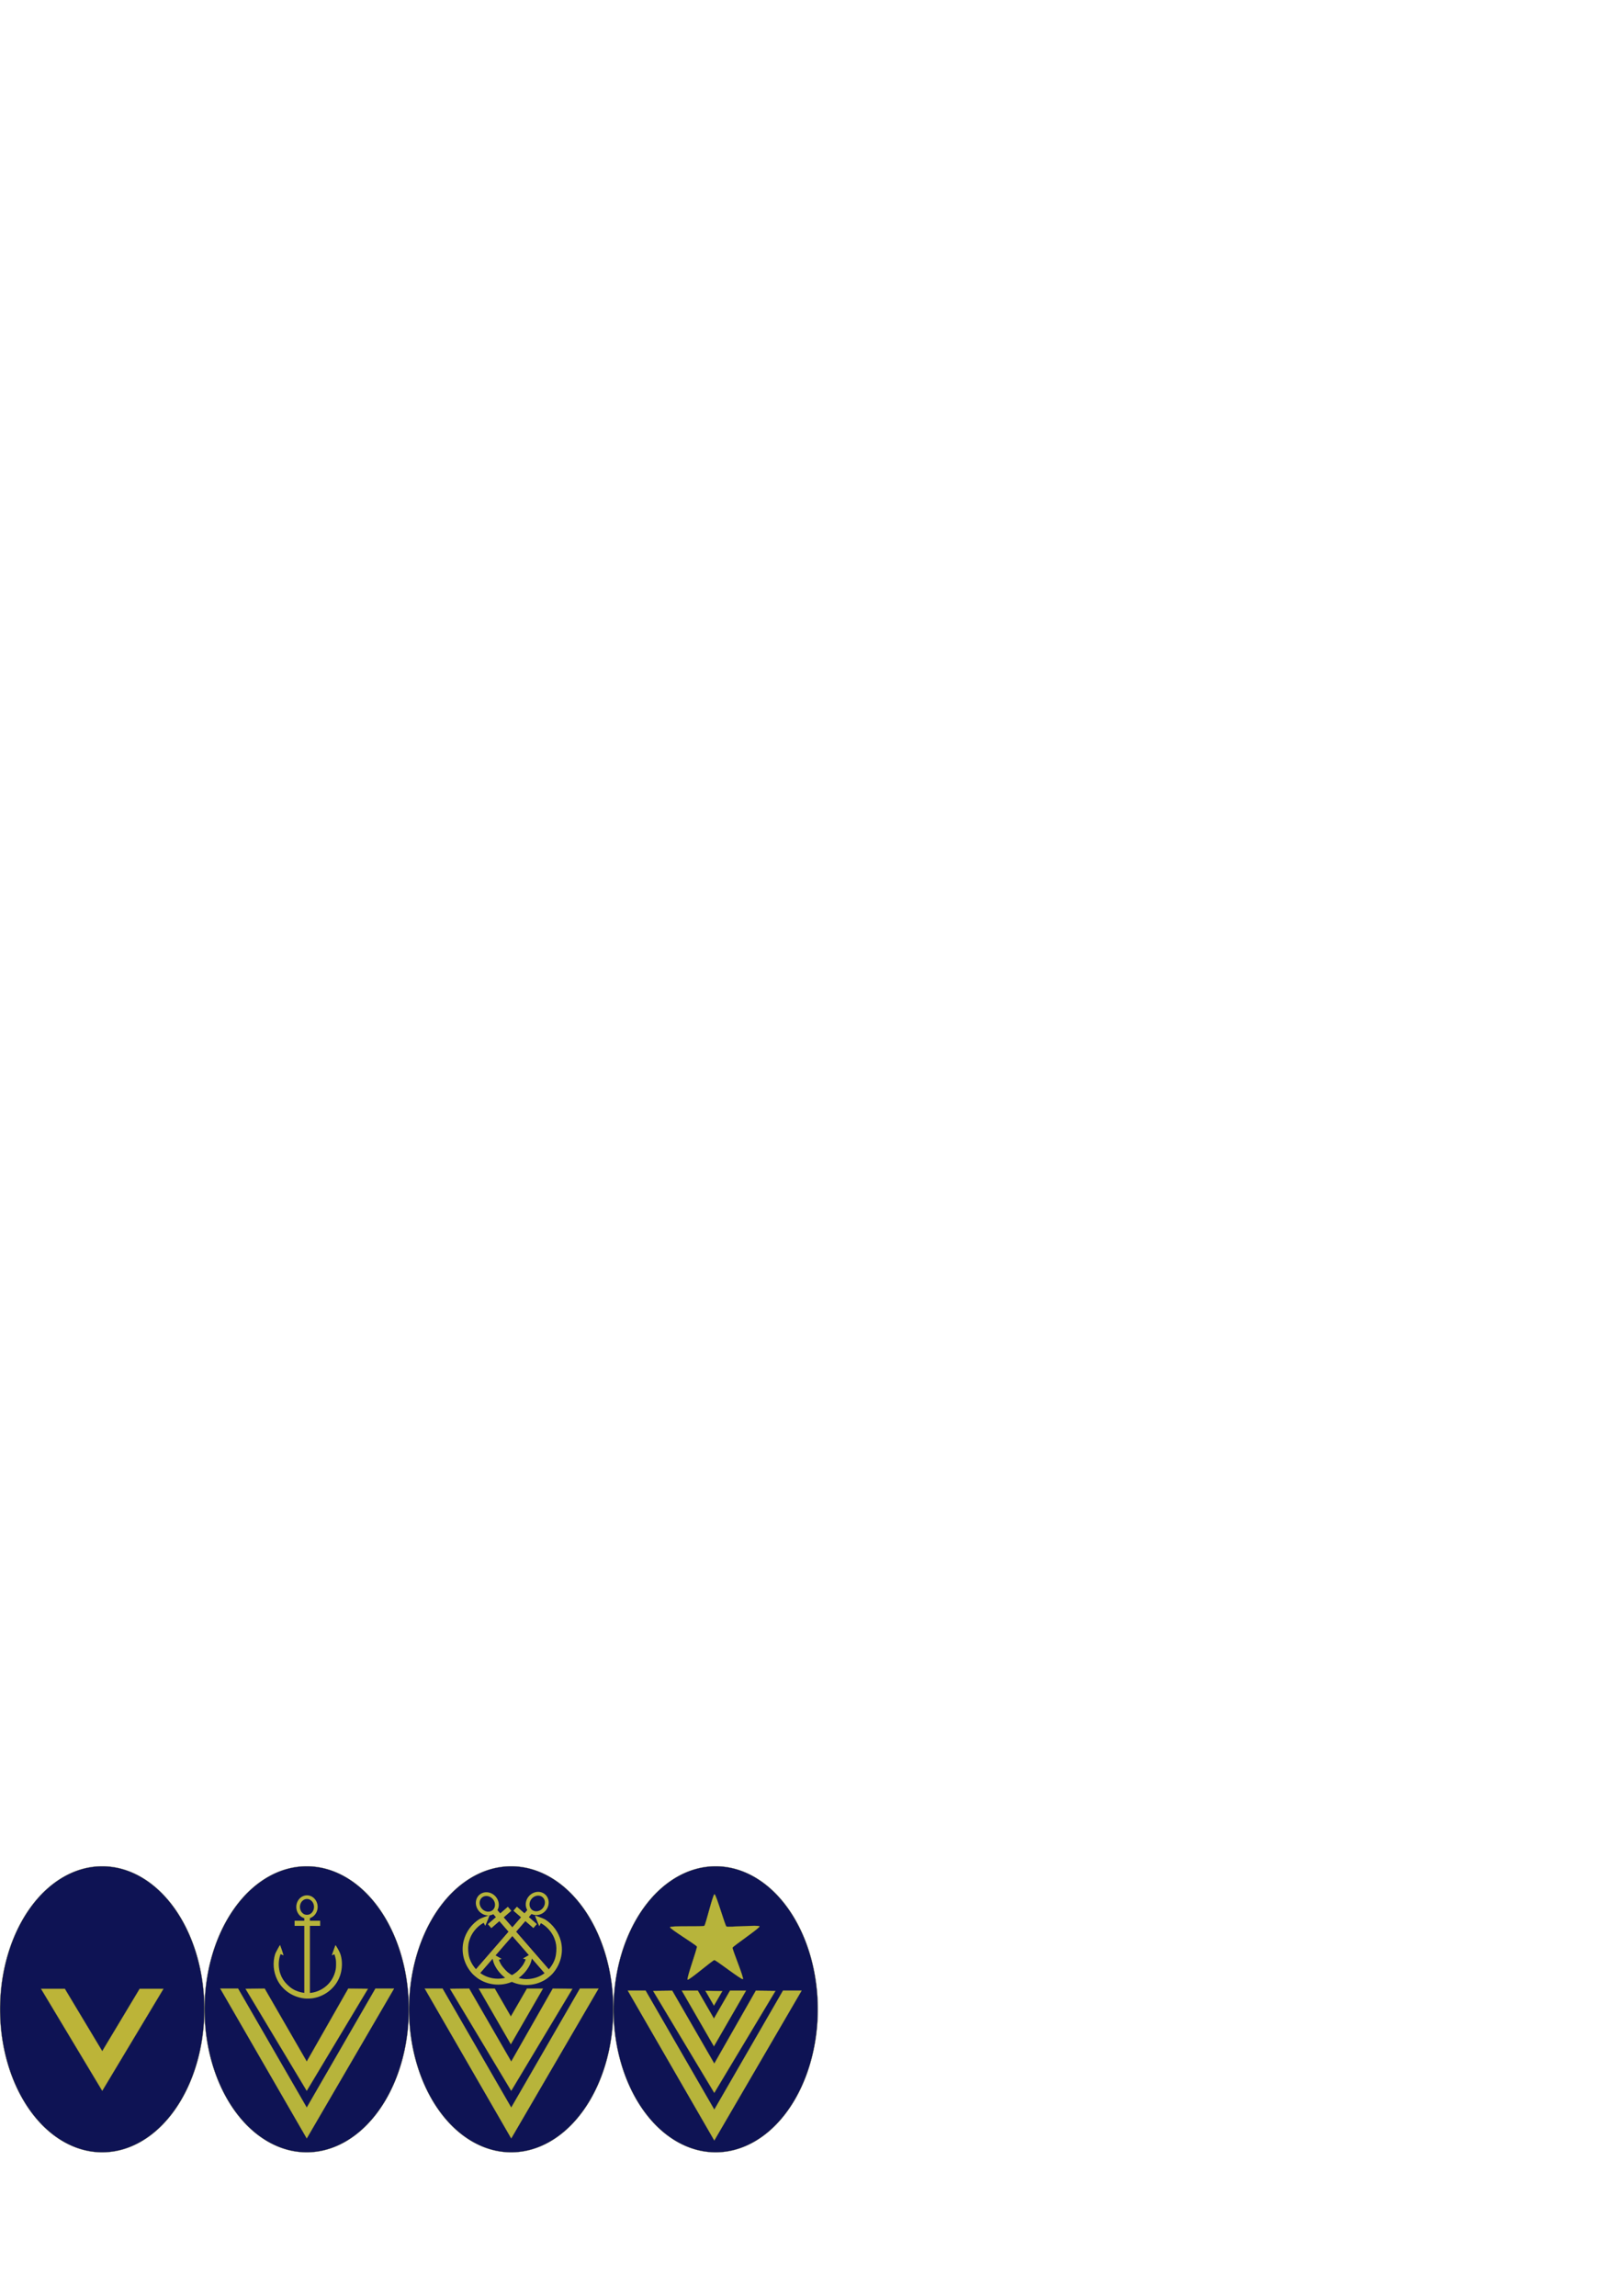 <?xml version="1.0" encoding="UTF-8" standalone="no"?>
<!-- Created with Inkscape (http://www.inkscape.org/) -->

<svg
   xmlns:dc="http://purl.org/dc/elements/1.1/"
   xmlns:cc="http://creativecommons.org/ns#"
   xmlns:rdf="http://www.w3.org/1999/02/22-rdf-syntax-ns#"
   xmlns:svg="http://www.w3.org/2000/svg"
   xmlns="http://www.w3.org/2000/svg"
   xmlns:sodipodi="http://sodipodi.sourceforge.net/DTD/sodipodi-0.dtd"
   xmlns:inkscape="http://www.inkscape.org/namespaces/inkscape"
   width="210mm"
   height="297mm"
   id="svg2"
   version="1.1"
   inkscape:version="0.48.4 r9939"
   sodipodi:docname="Nuevo documento 1">
  <defs
     id="defs4">
    <inkscape:path-effect
       effect="spiro"
       id="path-effect3927"
       is_visible="true" />
    <inkscape:path-effect
       effect="spiro"
       id="path-effect3927-4"
       is_visible="true" />
  </defs>
  <sodipodi:namedview
     id="base"
     pagecolor="#ffffff"
     bordercolor="#666666"
     borderopacity="1.0"
     inkscape:pageopacity="0.0"
     inkscape:pageshadow="2"
     inkscape:zoom="0.7"
     inkscape:cx="-68.472785"
     inkscape:cy="-90.924279"
     inkscape:document-units="px"
     inkscape:current-layer="layer1"
     showgrid="false"
     showguides="true"
     inkscape:guide-bbox="true"
     inkscape:window-width="1305"
     inkscape:window-height="744"
     inkscape:window-x="55"
     inkscape:window-y="24"
     inkscape:window-maximized="1">
    <sodipodi:guide
       orientation="0,1"
       position="68.571,100"
       id="guide2985" />
    <sodipodi:guide
       orientation="1,0"
       position="25,46.429"
       id="guide3792" />
    <sodipodi:guide
       orientation="1,0"
       position="150.008,6.819"
       id="guide3839" />
    <sodipodi:guide
       orientation="0,1"
       position="159.857,80.055"
       id="guide3841" />
    <sodipodi:guide
       orientation="0,1"
       position="191.929,-168.443"
       id="guide3921" />
    <sodipodi:guide
       orientation="1,0"
       position="192.939,-200.515"
       id="guide3923" />
    <sodipodi:guide
       orientation="1,0"
       position="250.518,100"
       id="guide4028" />
    <sodipodi:guide
       orientation="0,1"
       position="347.114,80.055"
       id="guide4300" />
  </sodipodi:namedview>
  <g
     inkscape:label="Capa 1"
     inkscape:groupmode="layer"
     id="layer1">
    <path
       sodipodi:type="arc"
       style="fill:#0e1354;fill-opacity:1;stroke:#797938;stroke-width:0.1;stroke-linecap:butt;stroke-linejoin:miter;stroke-miterlimit:4;stroke-opacity:1;stroke-dasharray:none;stroke-dashoffset:0"
       id="path3798"
       sodipodi:cx="-161.07143"
       sodipodi:cy="852.36218"
       sodipodi:rx="44.642857"
       sodipodi:ry="70.714287"
       d="m -116.429,852.362 a 44.643,70.714 0 1 1 -89.286,0 44.643,70.714 0 1 1 89.286,0 z"
       transform="matrix(1.119,0,0,0.989,230.22,139.444)" />
    <path
       style="fill:#bcb438;fill-opacity:1;stroke:#797938;stroke-width:0.122;stroke-linecap:butt;stroke-linejoin:miter;stroke-miterlimit:4;stroke-opacity:1;stroke-dasharray:none"
       d="m 20.062,972.422 29.939,49.878 29.939,-49.878 -11.658,0 -18.281,30.456 -18.281,-30.456 -11.658,0 z"
       id="path3794"
       inkscape:connector-curvature="0" />
    <path
       sodipodi:type="arc"
       style="fill:#0e1354;fill-opacity:1;stroke:#797938;stroke-width:0.1;stroke-linecap:butt;stroke-linejoin:miter;stroke-miterlimit:4;stroke-opacity:1;stroke-dasharray:none;stroke-dashoffset:0"
       id="path3798-2"
       sodipodi:cx="-161.07143"
       sodipodi:cy="852.36218"
       sodipodi:rx="44.642857"
       sodipodi:ry="70.714287"
       d="m -116.429,852.362 a 44.643,70.714 0 1 1 -89.286,0 44.643,70.714 0 1 1 89.286,0 z"
       transform="matrix(1.119,0,0,0.989,330.22,139.444)" />
    <path
       style="fill:#bcb438;fill-opacity:1;stroke:#797938;stroke-width:0.122;stroke-linecap:butt;stroke-linejoin:miter;stroke-miterlimit:4;stroke-opacity:1;stroke-dasharray:none"
       d="m 120.062,972.422 29.939,49.878 29.939,-49.878 -9.637,-0.114 -20.295,35.621 -20.56,-35.621 z"
       id="path3794-8"
       inkscape:connector-curvature="0"
       sodipodi:nodetypes="ccccccc" />
    <path
       style="fill:#b7b43b;stroke:#9f9b39;stroke-width:0.1;stroke-linecap:butt;stroke-linejoin:miter;stroke-opacity:1;fill-opacity:1;stroke-miterlimit:4;stroke-dasharray:none"
       d="m 116.42,972.308 33.588,58.175 33.588,-58.175 c 0,0 9.091,0 9.091,0 l -42.679,73.236 -42.283,-73.236 z"
       id="path3843"
       inkscape:connector-curvature="0" />
    <path
       sodipodi:type="arc"
       style="fill:#0e1354;fill-opacity:1;stroke:#797938;stroke-width:0.1;stroke-linecap:butt;stroke-linejoin:miter;stroke-miterlimit:4;stroke-opacity:1;stroke-dasharray:none;stroke-dashoffset:0"
       id="path3798-2-3"
       sodipodi:cx="-161.07143"
       sodipodi:cy="852.36218"
       sodipodi:rx="44.642857"
       sodipodi:ry="70.714287"
       d="m -116.429,852.362 a 44.643,70.714 0 1 1 -89.286,0 44.643,70.714 0 1 1 89.286,0 z"
       transform="matrix(1.119,0,0,0.989,430.22,139.444)" />
    <path
       style="fill:#bcb438;fill-opacity:1;stroke:#797938;stroke-width:0.122;stroke-linecap:butt;stroke-linejoin:miter;stroke-miterlimit:4;stroke-opacity:1;stroke-dasharray:none"
       d="m 220.062,972.422 29.939,49.878 29.939,-49.878 -9.637,-0.114 -20.295,35.621 -20.56,-35.621 z"
       id="path3794-8-3"
       inkscape:connector-curvature="0"
       sodipodi:nodetypes="ccccccc" />
    <path
       style="fill:#b7b43b;fill-opacity:1;stroke:#9f9b39;stroke-width:0.1;stroke-linecap:butt;stroke-linejoin:miter;stroke-miterlimit:4;stroke-opacity:1;stroke-dasharray:none"
       d="m 216.42,972.308 33.588,58.175 33.588,-58.175 c 0,0 9.091,0 9.091,0 l -42.679,73.236 -42.283,-73.236 z"
       id="path3843-1"
       inkscape:connector-curvature="0" />
    <path
       style="fill:#b7b43b;stroke:#908905;stroke-width:0.1;stroke-linecap:butt;stroke-linejoin:miter;stroke-opacity:1;fill-opacity:1;stroke-miterlimit:4;stroke-dasharray:none"
       d="m 234.107,972.308 15.714,27.218 15.714,-27.218 -7.857,0 -7.857,13.609 -7.857,-13.609 z"
       id="path4030"
       inkscape:connector-curvature="0" />
    <path
       sodipodi:type="arc"
       style="fill:#0e1354;fill-opacity:1;stroke:#797938;stroke-width:0.1;stroke-linecap:butt;stroke-linejoin:miter;stroke-miterlimit:4;stroke-opacity:1;stroke-dasharray:none;stroke-dashoffset:0"
       id="path3798-2-3-6"
       sodipodi:cx="-161.07143"
       sodipodi:cy="852.36218"
       sodipodi:rx="44.642857"
       sodipodi:ry="70.714287"
       d="m -116.429,852.362 a 44.643,70.714 0 1 1 -89.286,0 44.643,70.714 0 1 1 89.286,0 z"
       transform="matrix(1.119,0,0,0.989,530.22,139.444)" />
    <path
       style="fill:#b7b43b;fill-opacity:1;stroke:#ff4949;stroke-width:0.01;stroke-linecap:butt;stroke-linejoin:miter;stroke-miterlimit:4;stroke-opacity:1;stroke-dasharray:none;stroke-dashoffset:0"
       d="m 148.917,977.131 c -5.768,-0.652 -10.793,-4.077 -13.287,-9.056 -1.971,-3.936 -2.357,-8.522 -1.066,-12.698 0.192,-0.622 2.263,-4.411 2.411,-4.411 0.068,0 1.767,5.06 1.716,5.11 -0.018,0.018 -0.353,-0.121 -0.745,-0.309 -0.527,-0.253 -0.73,-0.31 -0.78,-0.221 -0.037,0.066 -0.18,0.51 -0.318,0.986 -0.786,2.713 -0.695,5.894 0.245,8.557 0.722,2.047 1.718,3.607 3.329,5.218 1.728,1.728 3.295,2.717 5.431,3.43 4.35,1.452 8.876,0.78 12.642,-1.876 3.021,-2.131 4.99,-5.251 5.693,-9.02 0.199,-1.068 0.224,-3.649 0.045,-4.701 -0.174,-1.02 -0.632,-2.617 -0.752,-2.617 -0.022,0 -0.3,0.131 -0.618,0.292 -0.318,0.161 -0.576,0.259 -0.573,0.218 0.021,-0.259 1.708,-5.015 1.779,-5.016 0.049,0 0.541,0.784 1.093,1.743 1.036,1.8 1.402,2.703 1.718,4.236 0.51,2.477 0.43,5.257 -0.225,7.804 -1.631,6.342 -7.143,11.24 -13.77,12.238 -1.028,0.155 -3.012,0.202 -3.967,0.094 z"
       id="path3970"
       inkscape:connector-curvature="0" />
    <rect
       style="fill:#b7b43b;fill-opacity:1;stroke:#ff4949;stroke-width:0.036;stroke-linecap:butt;stroke-linejoin:miter;stroke-miterlimit:4;stroke-opacity:1;stroke-dasharray:none;stroke-dashoffset:0"
       id="rect3972"
       width="2.703"
       height="39.29"
       x="148.835"
       y="936.237" />
    <path
       sodipodi:type="arc"
       style="fill:none;stroke:#b7b43b;stroke-width:5;stroke-linecap:butt;stroke-linejoin:miter;stroke-miterlimit:4;stroke-opacity:1;stroke-dasharray:none;stroke-dashoffset:0"
       id="path3976"
       sodipodi:cx="146.72466"
       sodipodi:cy="1171.0551"
       sodipodi:rx="12.121831"
       sodipodi:ry="13.384521"
       d="m 158.846,1171.055 a 12.122,13.385 0 1 1 -24.244,0 12.122,13.385 0 1 1 24.244,0 z"
       transform="matrix(0.357,0,0,0.357,97.74,514.311)" />
    <rect
       style="fill:none;stroke:#b7b43b;stroke-width:1.784;stroke-linecap:butt;stroke-linejoin:miter;stroke-miterlimit:4;stroke-opacity:1;stroke-dasharray:none;stroke-dashoffset:0"
       id="rect3978"
       width="10.724"
       height="0.721"
       x="144.96"
       y="940.022" />
    <path
       style="fill:#b7b43b;fill-opacity:1;stroke:#ff4949;stroke-width:0.01;stroke-linecap:butt;stroke-linejoin:miter;stroke-miterlimit:4;stroke-opacity:1;stroke-dasharray:none;stroke-dashoffset:0"
       d="m 230.993,965.02 c -4.067,-4.426 -5.67,-10.515 -4.24,-16.1 1.131,-4.416 3.943,-8.262 7.787,-10.651 0.572,-0.356 4.764,-1.912 4.879,-1.811 0.053,0.046 -2.053,5.155 -2.127,5.16 -0.027,0.002 -0.194,-0.334 -0.373,-0.747 -0.241,-0.556 -0.36,-0.738 -0.46,-0.702 -0.074,0.026 -0.487,0.277 -0.918,0.555 -2.456,1.588 -4.545,4.137 -5.618,6.855 -0.825,2.091 -1.106,3.986 -0.94,6.339 0.178,2.524 0.732,4.361 1.918,6.369 2.416,4.088 6.41,6.636 11.157,7.115 3.808,0.385 7.466,-0.718 10.574,-3.187 0.881,-0.7 2.652,-2.701 3.226,-3.645 0.557,-0.916 1.282,-2.475 1.189,-2.557 -0.017,-0.015 -0.324,-0.101 -0.682,-0.191 -0.358,-0.09 -0.626,-0.189 -0.596,-0.218 0.192,-0.189 4.739,-2.761 4.796,-2.714 0.038,0.033 -0.109,0.98 -0.329,2.105 -0.412,2.111 -0.739,3.064 -1.533,4.478 -1.283,2.283 -3.233,4.402 -5.474,5.948 -5.581,3.85 -13.215,3.938 -19.073,0.219 -0.909,-0.577 -2.491,-1.887 -3.165,-2.62 z"
       id="path3970-7"
       inkscape:connector-curvature="0" />
    <rect
       style="fill:#b7b43b;fill-opacity:1;stroke:#ff4949;stroke-width:0.037;stroke-linecap:butt;stroke-linejoin:miter;stroke-miterlimit:4;stroke-opacity:1;stroke-dasharray:none;stroke-dashoffset:0"
       id="rect3972-9"
       width="2.799"
       height="40.68"
       x="807.054"
       y="534.849"
       transform="matrix(0.755,0.656,-0.656,0.755,0,0)" />
    <path
       sodipodi:type="arc"
       style="fill:none;stroke:#b7b43b;stroke-width:5;stroke-linecap:butt;stroke-linejoin:miter;stroke-miterlimit:4;stroke-opacity:1;stroke-dasharray:none;stroke-dashoffset:0"
       id="path3976-0"
       sodipodi:cx="146.72466"
       sodipodi:cy="1171.0551"
       sodipodi:rx="12.121831"
       sodipodi:ry="13.384521"
       d="m 158.846,1171.055 a 12.122,13.385 0 1 1 -24.244,0 12.122,13.385 0 1 1 24.244,0 z"
       transform="matrix(0.279,0.242,-0.242,0.279,505.178,568.454)" />
    <rect
       style="fill:none;stroke:#b7b43b;stroke-width:1.847;stroke-linecap:butt;stroke-linejoin:miter;stroke-miterlimit:4;stroke-opacity:1;stroke-dasharray:none;stroke-dashoffset:0"
       id="rect3978-8"
       width="11.103"
       height="0.746"
       x="803.042"
       y="538.768"
       transform="matrix(0.755,0.656,-0.656,0.755,0,0)" />
    <path
       style="fill:#b7b43b;fill-opacity:1;stroke:#ff4949;stroke-width:0.01;stroke-linecap:butt;stroke-linejoin:miter;stroke-miterlimit:4;stroke-opacity:1;stroke-dasharray:none;stroke-dashoffset:0"
       d="m 270.042,965.204 c 4.067,-4.426 5.67,-10.515 4.24,-16.101 -1.131,-4.416 -3.943,-8.262 -7.787,-10.651 -0.572,-0.356 -4.764,-1.912 -4.879,-1.811 -0.053,0.046 2.053,5.155 2.127,5.16 0.027,0.002 0.194,-0.334 0.373,-0.747 0.241,-0.556 0.36,-0.738 0.46,-0.702 0.074,0.026 0.487,0.277 0.918,0.555 2.456,1.588 4.545,4.137 5.618,6.856 0.825,2.091 1.106,3.986 0.94,6.339 -0.178,2.524 -0.732,4.361 -1.918,6.369 -2.416,4.088 -6.41,6.636 -11.157,7.115 -3.808,0.385 -7.466,-0.718 -10.574,-3.187 -0.881,-0.7 -2.652,-2.701 -3.226,-3.645 -0.557,-0.916 -1.282,-2.475 -1.189,-2.557 0.017,-0.015 0.324,-0.101 0.682,-0.191 0.358,-0.09 0.626,-0.189 0.596,-0.218 -0.192,-0.189 -4.739,-2.761 -4.796,-2.714 -0.038,0.033 0.109,0.98 0.329,2.105 0.412,2.111 0.739,3.064 1.533,4.478 1.283,2.283 3.233,4.402 5.474,5.948 5.581,3.85 13.215,3.938 19.073,0.219 0.909,-0.577 2.491,-1.887 3.165,-2.62 z"
       id="path3970-7-0"
       inkscape:connector-curvature="0" />
    <rect
       style="fill:#b7b43b;fill-opacity:1;stroke:#ff4949;stroke-width:0.037;stroke-linecap:butt;stroke-linejoin:miter;stroke-miterlimit:4;stroke-opacity:1;stroke-dasharray:none;stroke-dashoffset:0"
       id="rect3972-9-2"
       width="2.799"
       height="40.68"
       x="428.864"
       y="863.497"
       transform="matrix(-0.755,0.656,0.656,0.755,0,0)" />
    <path
       sodipodi:type="arc"
       style="fill:none;stroke:#b7b43b;stroke-width:5;stroke-linecap:butt;stroke-linejoin:miter;stroke-miterlimit:4;stroke-opacity:1;stroke-dasharray:none;stroke-dashoffset:0"
       id="path3976-0-7"
       sodipodi:cx="146.72466"
       sodipodi:cy="1171.0551"
       sodipodi:rx="12.121831"
       sodipodi:ry="13.384521"
       d="m 158.846,1171.055 a 12.122,13.385 0 1 1 -24.244,0 12.122,13.385 0 1 1 24.244,0 z"
       transform="matrix(-0.279,0.242,0.242,0.279,-4.143,568.637)" />
    <rect
       style="fill:none;stroke:#b7b43b;stroke-width:1.847;stroke-linecap:butt;stroke-linejoin:miter;stroke-miterlimit:4;stroke-opacity:1;stroke-dasharray:none;stroke-dashoffset:0"
       id="rect3978-8-8"
       width="11.103"
       height="0.746"
       x="424.852"
       y="867.416"
       transform="matrix(-0.755,0.656,0.656,0.755,0,0)" />
    <path
       sodipodi:type="star"
       style="fill:#b7b43b;fill-opacity:1;stroke:#908905;stroke-width:0.1;stroke-linecap:butt;stroke-linejoin:miter;stroke-miterlimit:4;stroke-opacity:1;stroke-dasharray:none;stroke-dashoffset:0"
       id="path4256"
       sodipodi:sides="5"
       sodipodi:cx="323.57144"
       sodipodi:cy="972.30762"
       sodipodi:r1="37.192772"
       sodipodi:r2="14.849528"
       sodipodi:arg1="0.90896987"
       sodipodi:arg2="1.5768946"
       inkscape:flatsided="false"
       inkscape:rounded="0.05"
       inkscape:randomized="0"
       d="m 346.429,1001.648 c -1.103,0.791 -21.591,-14.537 -22.948,-14.491 -1.308,0.044 -19.696,16.732 -20.75,15.956 -1.093,-0.804 7.153,-25.027 6.691,-26.303 -0.446,-1.23 -21.999,-13.562 -21.587,-14.804 0.427,-1.288 26.012,-0.931 27.083,-1.765 1.032,-0.804 6.1,-25.113 7.409,-25.105 1.357,0.008 8.924,24.451 10.047,25.212 1.084,0.733 25.769,-1.959 26.166,-0.712 0.411,1.293 -20.497,16.043 -20.873,17.347 -0.363,1.258 9.826,23.903 8.763,24.665 z"
       inkscape:transform-center-x="0.064133959"
       inkscape:transform-center-y="-2.1279319"
       transform="matrix(0.619,0.015,-0.015,0.619,163.912,342.481)" />
    <path
       style="fill:#bcb438;fill-opacity:1;stroke:#797938;stroke-width:0.122;stroke-linecap:butt;stroke-linejoin:miter;stroke-miterlimit:4;stroke-opacity:1;stroke-dasharray:none"
       d="m 319.37,973.432 29.939,49.878 29.939,-49.878 -9.637,-0.114 -20.295,35.621 -20.56,-35.621 z"
       id="path3794-8-3-4"
       inkscape:connector-curvature="0"
       sodipodi:nodetypes="ccccccc" />
    <path
       style="fill:#b7b43b;fill-opacity:1;stroke:#9f9b39;stroke-width:0.1;stroke-linecap:butt;stroke-linejoin:miter;stroke-miterlimit:4;stroke-opacity:1;stroke-dasharray:none"
       d="m 315.727,973.318 33.588,58.175 33.588,-58.175 c 0,0 9.091,0 9.091,0 l -42.679,73.236 -42.283,-73.236 z"
       id="path3843-1-5"
       inkscape:connector-curvature="0" />
    <path
       style="fill:#b7b43b;fill-opacity:1;stroke:#908905;stroke-width:0.1;stroke-linecap:butt;stroke-linejoin:miter;stroke-miterlimit:4;stroke-opacity:1;stroke-dasharray:none"
       d="m 333.414,973.318 15.714,27.218 15.714,-27.218 -7.857,0 -7.857,13.609 -7.857,-13.609 z"
       id="path4030-2"
       inkscape:connector-curvature="0" />
    <path
       style="fill:#b7b43b;stroke:#909002;stroke-width:0.1;stroke-linecap:butt;stroke-linejoin:miter;stroke-opacity:1;fill-opacity:1;stroke-miterlimit:4;stroke-dasharray:none"
       d="m 344.955,973.389 4.189,7.255 4.126,-7.147 z"
       id="path4302"
       inkscape:connector-curvature="0" />
  </g>
</svg>
